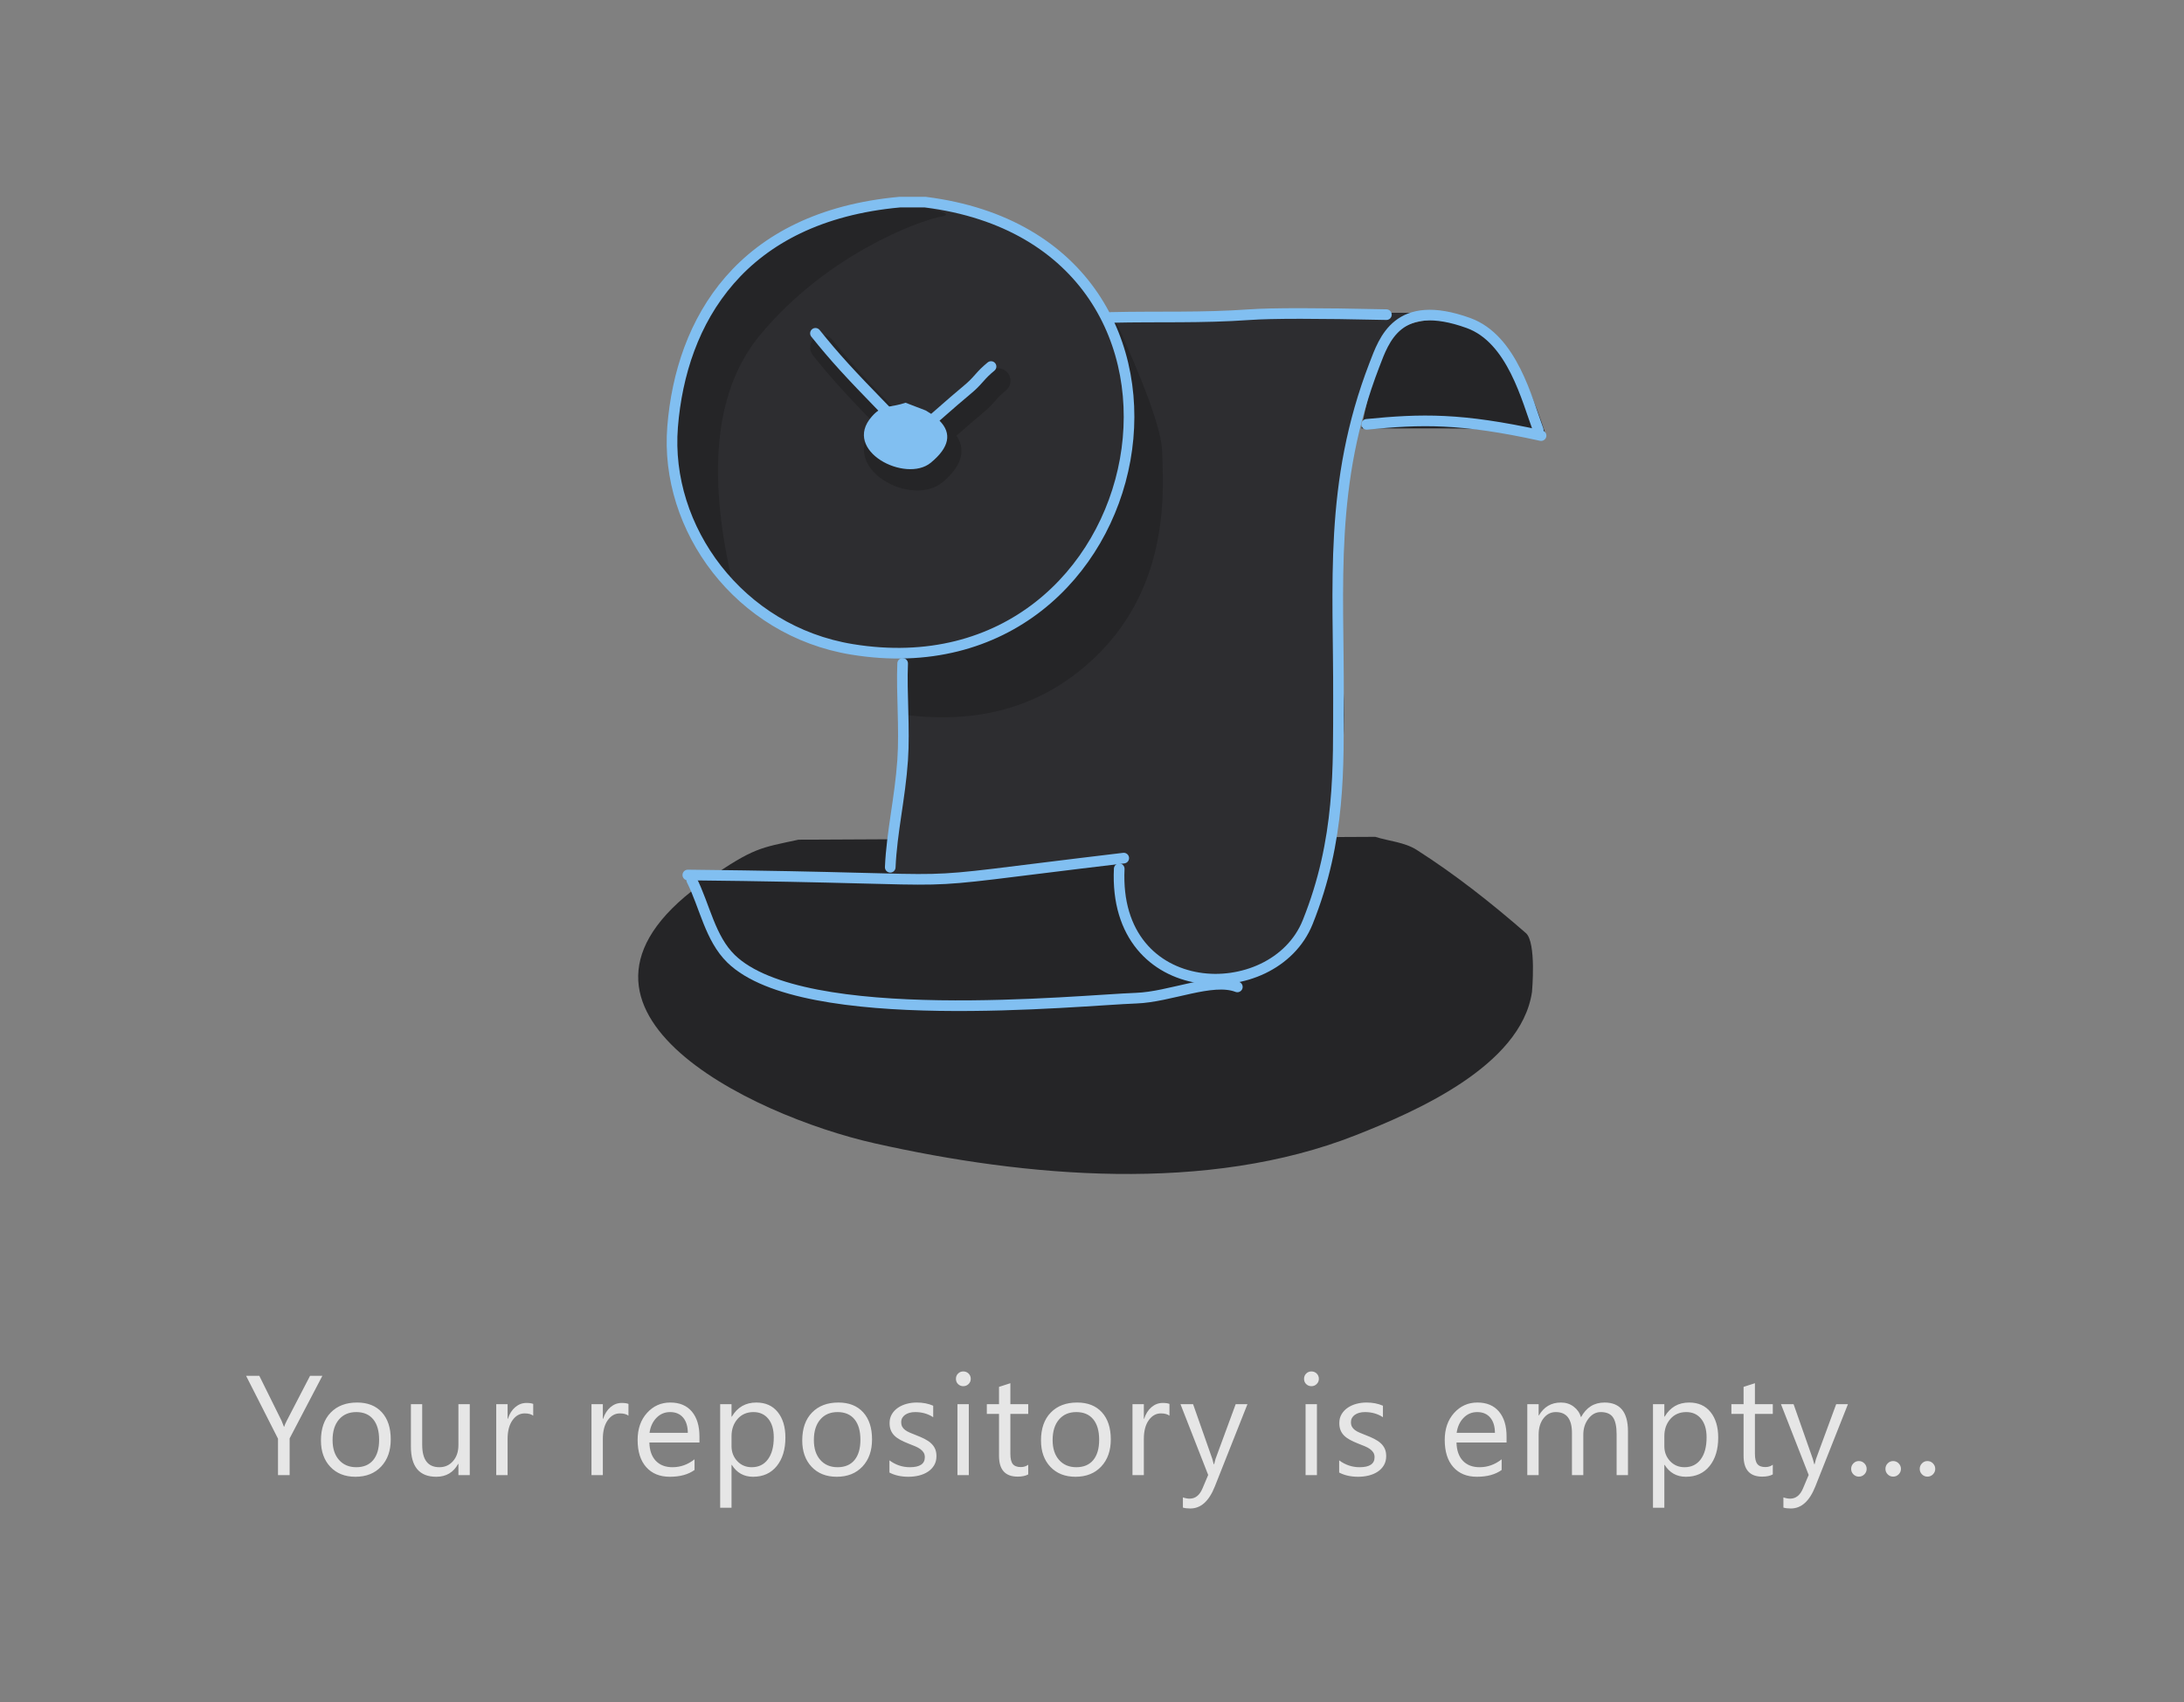 <svg xmlns="http://www.w3.org/2000/svg" width="308" height="240" viewBox="0 0 308 240">
  <rect x="0" y="0" width="308" height="240" fill="#808080" stroke="none"/>
  <g fill="none" fill-rule="evenodd">
    <rect width="308" height="241"/>
    <path fill="#FFFFFF" d="M45.465,193.996 L40.846,202.824 L40.846,208 L39.205,208 L39.205,202.863 L34.703,193.996 L36.568,193.996 L39.703,200.324 C39.742,200.402 39.856,200.689 40.045,201.184 L40.074,201.184 C40.139,200.962 40.263,200.676 40.445,200.324 L43.727,193.996 L45.465,193.996 Z M50.125,208.234 C48.647,208.234 47.467,207.767 46.585,206.833 C45.703,205.899 45.262,204.66 45.262,203.117 C45.262,201.437 45.721,200.126 46.639,199.182 C47.557,198.238 48.797,197.766 50.359,197.766 C51.85,197.766 53.014,198.225 53.851,199.143 C54.687,200.061 55.105,201.333 55.105,202.961 C55.105,204.556 54.655,205.834 53.753,206.794 C52.851,207.754 51.642,208.234 50.125,208.234 Z M50.242,199.113 C49.214,199.113 48.4,199.463 47.801,200.163 C47.202,200.863 46.902,201.828 46.902,203.059 C46.902,204.243 47.205,205.178 47.811,205.861 C48.416,206.545 49.227,206.887 50.242,206.887 C51.277,206.887 52.073,206.551 52.63,205.881 C53.187,205.21 53.465,204.257 53.465,203.02 C53.465,201.77 53.187,200.806 52.63,200.129 C52.073,199.452 51.277,199.113 50.242,199.113 Z M66.25,208 L64.648,208 L64.648,206.418 L64.609,206.418 C63.945,207.629 62.917,208.234 61.523,208.234 C59.141,208.234 57.949,206.815 57.949,203.977 L57.949,198 L59.541,198 L59.541,203.723 C59.541,205.832 60.348,206.887 61.963,206.887 C62.744,206.887 63.387,206.599 63.892,206.022 C64.396,205.446 64.648,204.693 64.648,203.762 L64.648,198 L66.25,198 L66.25,208 Z M75.197,199.621 C74.917,199.406 74.514,199.299 73.986,199.299 C73.303,199.299 72.731,199.621 72.272,200.266 C71.813,200.91 71.584,201.789 71.584,202.902 L71.584,208 L69.982,208 L69.982,198 L71.584,198 L71.584,200.061 L71.623,200.061 C71.851,199.357 72.199,198.809 72.668,198.415 C73.137,198.021 73.661,197.824 74.24,197.824 C74.657,197.824 74.976,197.87 75.197,197.961 L75.197,199.621 Z M88.629,199.621 C88.349,199.406 87.945,199.299 87.418,199.299 C86.734,199.299 86.163,199.621 85.704,200.266 C85.245,200.91 85.016,201.789 85.016,202.902 L85.016,208 L83.414,208 L83.414,198 L85.016,198 L85.016,200.061 L85.055,200.061 C85.283,199.357 85.631,198.809 86.1,198.415 C86.568,198.021 87.092,197.824 87.672,197.824 C88.089,197.824 88.408,197.87 88.629,197.961 L88.629,199.621 Z M98.641,203.4 L91.58,203.4 C91.606,204.514 91.906,205.373 92.479,205.979 C93.051,206.584 93.839,206.887 94.842,206.887 C95.968,206.887 97.003,206.516 97.947,205.773 L97.947,207.277 C97.068,207.915 95.906,208.234 94.461,208.234 C93.048,208.234 91.938,207.78 91.131,206.872 C90.324,205.964 89.92,204.686 89.92,203.039 C89.92,201.483 90.361,200.215 91.243,199.235 C92.125,198.256 93.221,197.766 94.529,197.766 C95.838,197.766 96.85,198.189 97.566,199.035 C98.283,199.882 98.641,201.057 98.641,202.561 L98.641,203.4 Z M97,202.043 C96.993,201.118 96.771,200.399 96.331,199.885 C95.892,199.37 95.281,199.113 94.5,199.113 C93.745,199.113 93.104,199.383 92.576,199.924 C92.049,200.464 91.723,201.171 91.6,202.043 L97,202.043 Z M103.203,206.555 L103.164,206.555 L103.164,212.6 L101.562,212.6 L101.562,198 L103.164,198 L103.164,199.758 L103.203,199.758 C103.991,198.43 105.143,197.766 106.66,197.766 C107.949,197.766 108.955,198.213 109.678,199.108 C110.4,200.004 110.762,201.203 110.762,202.707 C110.762,204.38 110.355,205.72 109.541,206.726 C108.727,207.731 107.614,208.234 106.201,208.234 C104.906,208.234 103.906,207.674 103.203,206.555 Z M103.164,202.521 L103.164,203.918 C103.164,204.745 103.433,205.446 103.97,206.022 C104.507,206.599 105.189,206.887 106.016,206.887 C106.986,206.887 107.746,206.516 108.296,205.773 C108.846,205.031 109.121,203.999 109.121,202.678 C109.121,201.564 108.864,200.692 108.35,200.061 C107.835,199.429 107.139,199.113 106.26,199.113 C105.329,199.113 104.58,199.437 104.014,200.085 C103.447,200.733 103.164,201.545 103.164,202.521 Z M118,208.234 C116.522,208.234 115.342,207.767 114.46,206.833 C113.578,205.899 113.137,204.66 113.137,203.117 C113.137,201.437 113.596,200.126 114.514,199.182 C115.432,198.238 116.672,197.766 118.234,197.766 C119.725,197.766 120.889,198.225 121.726,199.143 C122.562,200.061 122.98,201.333 122.98,202.961 C122.98,204.556 122.53,205.834 121.628,206.794 C120.726,207.754 119.517,208.234 118,208.234 Z M118.117,199.113 C117.089,199.113 116.275,199.463 115.676,200.163 C115.077,200.863 114.777,201.828 114.777,203.059 C114.777,204.243 115.08,205.178 115.686,205.861 C116.291,206.545 117.102,206.887 118.117,206.887 C119.152,206.887 119.948,206.551 120.505,205.881 C121.062,205.21 121.34,204.257 121.34,203.02 C121.34,201.77 121.062,200.806 120.505,200.129 C119.948,199.452 119.152,199.113 118.117,199.113 Z M125.434,207.639 L125.434,205.92 C126.306,206.564 127.266,206.887 128.314,206.887 C129.721,206.887 130.424,206.418 130.424,205.48 C130.424,205.214 130.364,204.987 130.243,204.802 C130.123,204.616 129.96,204.452 129.755,204.309 C129.55,204.165 129.309,204.037 129.032,203.923 C128.756,203.809 128.458,203.69 128.139,203.566 C127.696,203.391 127.307,203.213 126.972,203.034 C126.636,202.855 126.356,202.653 126.132,202.429 C125.907,202.204 125.738,201.949 125.624,201.662 C125.51,201.376 125.453,201.04 125.453,200.656 C125.453,200.187 125.561,199.772 125.775,199.411 C125.99,199.05 126.277,198.747 126.635,198.503 C126.993,198.259 127.401,198.075 127.86,197.951 C128.319,197.827 128.793,197.766 129.281,197.766 C130.147,197.766 130.922,197.915 131.605,198.215 L131.605,199.836 C130.87,199.354 130.023,199.113 129.066,199.113 C128.767,199.113 128.497,199.147 128.256,199.216 C128.015,199.284 127.808,199.38 127.636,199.504 C127.463,199.628 127.33,199.776 127.235,199.948 C127.141,200.121 127.094,200.311 127.094,200.52 C127.094,200.78 127.141,200.998 127.235,201.174 C127.33,201.35 127.468,201.506 127.65,201.643 C127.833,201.779 128.054,201.903 128.314,202.014 C128.575,202.124 128.871,202.245 129.203,202.375 C129.646,202.544 130.043,202.718 130.395,202.897 C130.746,203.076 131.046,203.278 131.293,203.503 C131.54,203.728 131.731,203.986 131.864,204.279 C131.998,204.572 132.064,204.921 132.064,205.324 C132.064,205.819 131.955,206.249 131.737,206.613 C131.519,206.978 131.228,207.281 130.863,207.521 C130.499,207.762 130.079,207.941 129.604,208.059 C129.128,208.176 128.63,208.234 128.109,208.234 C127.081,208.234 126.189,208.036 125.434,207.639 Z M135.846,195.461 C135.559,195.461 135.315,195.363 135.113,195.168 C134.911,194.973 134.811,194.725 134.811,194.426 C134.811,194.126 134.911,193.877 135.113,193.679 C135.315,193.48 135.559,193.381 135.846,193.381 C136.139,193.381 136.388,193.48 136.593,193.679 C136.798,193.877 136.9,194.126 136.9,194.426 C136.9,194.712 136.798,194.956 136.593,195.158 C136.388,195.36 136.139,195.461 135.846,195.461 Z M136.627,208 L135.025,208 L135.025,198 L136.627,198 L136.627,208 Z M145.008,207.902 C144.63,208.111 144.132,208.215 143.514,208.215 C141.762,208.215 140.887,207.238 140.887,205.285 L140.887,199.367 L139.168,199.367 L139.168,198 L140.887,198 L140.887,195.559 L142.488,195.041 L142.488,198 L145.008,198 L145.008,199.367 L142.488,199.367 L142.488,205.002 C142.488,205.673 142.602,206.151 142.83,206.438 C143.058,206.724 143.436,206.867 143.963,206.867 C144.367,206.867 144.715,206.757 145.008,206.535 L145.008,207.902 Z M151.67,208.234 C150.192,208.234 149.012,207.767 148.13,206.833 C147.248,205.899 146.807,204.66 146.807,203.117 C146.807,201.437 147.266,200.126 148.184,199.182 C149.102,198.238 150.342,197.766 151.904,197.766 C153.395,197.766 154.559,198.225 155.396,199.143 C156.232,200.061 156.65,201.333 156.65,202.961 C156.65,204.556 156.2,205.834 155.298,206.794 C154.396,207.754 153.187,208.234 151.67,208.234 Z M151.787,199.113 C150.758,199.113 149.945,199.463 149.346,200.163 C148.747,200.863 148.447,201.828 148.447,203.059 C148.447,204.243 148.75,205.178 149.355,205.861 C149.961,206.545 150.771,206.887 151.787,206.887 C152.822,206.887 153.618,206.551 154.175,205.881 C154.731,205.21 155.01,204.257 155.01,203.02 C155.01,201.77 154.731,200.806 154.175,200.129 C153.618,199.452 152.822,199.113 151.787,199.113 Z M164.924,199.621 C164.644,199.406 164.24,199.299 163.713,199.299 C163.029,199.299 162.458,199.621 161.999,200.266 C161.54,200.91 161.311,201.789 161.311,202.902 L161.311,208 L159.709,208 L159.709,198 L161.311,198 L161.311,200.061 L161.35,200.061 C161.577,199.357 161.926,198.809 162.395,198.415 C162.863,198.021 163.387,197.824 163.967,197.824 C164.383,197.824 164.702,197.87 164.924,197.961 L164.924,199.621 Z M175.922,198 L171.322,209.602 C170.502,211.672 169.35,212.707 167.865,212.707 C167.449,212.707 167.1,212.665 166.82,212.58 L166.82,211.145 C167.165,211.262 167.481,211.32 167.768,211.32 C168.575,211.32 169.18,210.839 169.584,209.875 L170.385,207.98 L166.479,198 L168.256,198 L170.961,205.695 C170.993,205.793 171.062,206.047 171.166,206.457 L171.225,206.457 C171.257,206.301 171.322,206.053 171.42,205.715 L174.262,198 L175.922,198 Z M184.939,195.461 C184.653,195.461 184.409,195.363 184.207,195.168 C184.005,194.973 183.904,194.725 183.904,194.426 C183.904,194.126 184.005,193.877 184.207,193.679 C184.409,193.48 184.653,193.381 184.939,193.381 C185.232,193.381 185.481,193.48 185.687,193.679 C185.892,193.877 185.994,194.126 185.994,194.426 C185.994,194.712 185.892,194.956 185.687,195.158 C185.481,195.36 185.232,195.461 184.939,195.461 Z M185.721,208 L184.119,208 L184.119,198 L185.721,198 L185.721,208 Z M188.857,207.639 L188.857,205.92 C189.73,206.564 190.69,206.887 191.738,206.887 C193.145,206.887 193.848,206.418 193.848,205.48 C193.848,205.214 193.787,204.987 193.667,204.802 C193.547,204.616 193.384,204.452 193.179,204.309 C192.974,204.165 192.733,204.037 192.456,203.923 C192.179,203.809 191.882,203.69 191.562,203.566 C191.12,203.391 190.731,203.213 190.396,203.034 C190.06,202.855 189.78,202.653 189.556,202.429 C189.331,202.204 189.162,201.949 189.048,201.662 C188.934,201.376 188.877,201.04 188.877,200.656 C188.877,200.187 188.984,199.772 189.199,199.411 C189.414,199.05 189.701,198.747 190.059,198.503 C190.417,198.259 190.825,198.075 191.284,197.951 C191.743,197.827 192.217,197.766 192.705,197.766 C193.571,197.766 194.346,197.915 195.029,198.215 L195.029,199.836 C194.294,199.354 193.447,199.113 192.49,199.113 C192.191,199.113 191.921,199.147 191.68,199.216 C191.439,199.284 191.232,199.38 191.06,199.504 C190.887,199.628 190.754,199.776 190.659,199.948 C190.565,200.121 190.518,200.311 190.518,200.52 C190.518,200.78 190.565,200.998 190.659,201.174 C190.754,201.35 190.892,201.506 191.074,201.643 C191.257,201.779 191.478,201.903 191.738,202.014 C191.999,202.124 192.295,202.245 192.627,202.375 C193.07,202.544 193.467,202.718 193.818,202.897 C194.17,203.076 194.469,203.278 194.717,203.503 C194.964,203.728 195.155,203.986 195.288,204.279 C195.422,204.572 195.488,204.921 195.488,205.324 C195.488,205.819 195.379,206.249 195.161,206.613 C194.943,206.978 194.652,207.281 194.287,207.521 C193.923,207.762 193.503,207.941 193.027,208.059 C192.552,208.176 192.054,208.234 191.533,208.234 C190.505,208.234 189.613,208.036 188.857,207.639 Z M212.465,203.4 L205.404,203.4 C205.43,204.514 205.73,205.373 206.303,205.979 C206.876,206.584 207.663,206.887 208.666,206.887 C209.792,206.887 210.827,206.516 211.771,205.773 L211.771,207.277 C210.893,207.915 209.73,208.234 208.285,208.234 C206.872,208.234 205.762,207.78 204.955,206.872 C204.148,205.964 203.744,204.686 203.744,203.039 C203.744,201.483 204.185,200.215 205.067,199.235 C205.95,198.256 207.045,197.766 208.354,197.766 C209.662,197.766 210.674,198.189 211.391,199.035 C212.107,199.882 212.465,201.057 212.465,202.561 L212.465,203.4 Z M210.824,202.043 C210.818,201.118 210.595,200.399 210.155,199.885 C209.716,199.37 209.105,199.113 208.324,199.113 C207.569,199.113 206.928,199.383 206.4,199.924 C205.873,200.464 205.548,201.171 205.424,202.043 L210.824,202.043 Z M229.586,208 L227.984,208 L227.984,202.258 C227.984,201.151 227.813,200.35 227.472,199.855 C227.13,199.361 226.555,199.113 225.748,199.113 C225.064,199.113 224.483,199.426 224.005,200.051 C223.526,200.676 223.287,201.424 223.287,202.297 L223.287,208 L221.686,208 L221.686,202.062 C221.686,200.096 220.927,199.113 219.41,199.113 C218.707,199.113 218.128,199.408 217.672,199.997 C217.216,200.586 216.988,201.353 216.988,202.297 L216.988,208 L215.387,208 L215.387,198 L216.988,198 L216.988,199.582 L217.027,199.582 C217.737,198.371 218.772,197.766 220.133,197.766 C220.816,197.766 221.412,197.956 221.92,198.337 C222.428,198.718 222.776,199.217 222.965,199.836 C223.707,198.456 224.814,197.766 226.285,197.766 C228.486,197.766 229.586,199.123 229.586,201.838 L229.586,208 Z M234.754,206.555 L234.715,206.555 L234.715,212.6 L233.113,212.6 L233.113,198 L234.715,198 L234.715,199.758 L234.754,199.758 C235.542,198.43 236.694,197.766 238.211,197.766 C239.5,197.766 240.506,198.213 241.229,199.108 C241.951,200.004 242.312,201.203 242.312,202.707 C242.312,204.38 241.906,205.72 241.092,206.726 C240.278,207.731 239.165,208.234 237.752,208.234 C236.456,208.234 235.457,207.674 234.754,206.555 Z M234.715,202.521 L234.715,203.918 C234.715,204.745 234.983,205.446 235.521,206.022 C236.058,206.599 236.74,206.887 237.566,206.887 C238.536,206.887 239.297,206.516 239.847,205.773 C240.397,205.031 240.672,203.999 240.672,202.678 C240.672,201.564 240.415,200.692 239.9,200.061 C239.386,199.429 238.689,199.113 237.811,199.113 C236.88,199.113 236.131,199.437 235.564,200.085 C234.998,200.733 234.715,201.545 234.715,202.521 Z M250.01,207.902 C249.632,208.111 249.134,208.215 248.516,208.215 C246.764,208.215 245.889,207.238 245.889,205.285 L245.889,199.367 L244.17,199.367 L244.17,198 L245.889,198 L245.889,195.559 L247.49,195.041 L247.49,198 L250.01,198 L250.01,199.367 L247.49,199.367 L247.49,205.002 C247.49,205.673 247.604,206.151 247.832,206.438 C248.06,206.724 248.437,206.867 248.965,206.867 C249.368,206.867 249.717,206.757 250.01,206.535 L250.01,207.902 Z M260.607,198 L256.008,209.602 C255.187,211.672 254.035,212.707 252.551,212.707 C252.134,212.707 251.786,212.665 251.506,212.58 L251.506,211.145 C251.851,211.262 252.167,211.32 252.453,211.32 C253.26,211.32 253.866,210.839 254.27,209.875 L255.07,207.98 L251.164,198 L252.941,198 L255.646,205.695 C255.679,205.793 255.747,206.047 255.852,206.457 L255.91,206.457 C255.943,206.301 256.008,206.053 256.105,205.715 L258.947,198 L260.607,198 Z M262.143,208.215 C261.843,208.215 261.588,208.107 261.376,207.893 C261.164,207.678 261.059,207.421 261.059,207.121 C261.059,206.822 261.164,206.563 261.376,206.345 C261.588,206.127 261.843,206.018 262.143,206.018 C262.449,206.018 262.709,206.127 262.924,206.345 C263.139,206.563 263.246,206.822 263.246,207.121 C263.246,207.421 263.139,207.678 262.924,207.893 C262.709,208.107 262.449,208.215 262.143,208.215 Z M266.979,208.215 C266.679,208.215 266.424,208.107 266.212,207.893 C266,207.678 265.895,207.421 265.895,207.121 C265.895,206.822 266,206.563 266.212,206.345 C266.424,206.127 266.679,206.018 266.979,206.018 C267.285,206.018 267.545,206.127 267.76,206.345 C267.975,206.563 268.082,206.822 268.082,207.121 C268.082,207.421 267.975,207.678 267.76,207.893 C267.545,208.107 267.285,208.215 266.979,208.215 Z M271.814,208.215 C271.515,208.215 271.259,208.107 271.048,207.893 C270.836,207.678 270.73,207.421 270.73,207.121 C270.73,206.822 270.836,206.563 271.048,206.345 C271.259,206.127 271.515,206.018 271.814,206.018 C272.12,206.018 272.381,206.127 272.596,206.345 C272.811,206.563 272.918,206.822 272.918,207.121 C272.918,207.421 272.811,207.678 272.596,207.893 C272.381,208.107 272.12,208.215 271.814,208.215 Z" opacity=".8"/>
    <g transform="translate(90 28)">
      <path fill="#252527" d="M22.612,90.401 C17.229,91.568 16.355,91.491 9.881,95.939 C-16.311,113.935 15.91,129.301 33.365,133.219 C54.682,138.003 80.306,140.319 101.238,132.055 C109.348,128.853 124.503,122.39 126.05,111.875 C126.051,111.864 126.695,104.886 125.19,103.573 C120.329,99.332 115.235,95.318 109.804,91.848 C108.076,90.745 105.898,90.616 103.946,90"/>
      <g transform="translate(4)">
        <path fill="#2D2D30" d="M31.339,95.223 C36.144,95.223 41.154,95.223 46.371,95.223 C51.588,95.223 57.351,94.419 63.662,92.812 C63.077,97.849 63.976,101.834 66.359,104.769 C69.934,109.17 75.33,109.365 79.872,109.17 C84.413,108.976 90.906,104.125 92.304,98.469 C93.702,92.812 96.104,79.275 95.435,68.707 C94.766,58.139 95.352,37.169 96.957,32.387 C98.562,27.605 100.475,20.14 102.562,18.121 C103.953,16.775 105.902,16.102 108.41,16.102 C88.623,16.102 78.025,16.102 76.617,16.102 C75.209,16.102 69.721,16.102 60.152,16.102 C54.151,5.783 45.874,0.484 35.322,0.206 C19.493,-0.211 -0.298,15.38 0.49,32.387 C1.278,49.394 12.822,63.214 28.129,63.579 C33.274,63.579 33.063,62.422 33.303,64.789 C34.668,78.244 33.303,75.729 33.303,81.716 C33.303,85.707 32.648,90.209 31.339,95.223 Z"/>
        <path fill="#252527" d="M98 32.412C101.619 32.412 105.72 32.412 110.304 32.412 114.888 32.412 119.466 32.761 124.04 33.459 120.637 22.746 116.612 17.277 111.967 17.052 104.999 16.714 102.065 17.966 100.49 22.742 99.44 25.926 98.61 29.149 98 32.412zM33.487 64.528L33.487 72.778C44.398 74.211 53.432 71.461 60.591 64.528 71.328 54.129 69.987 40.205 69.9 35.738 69.842 32.761 67.516 26.294 62.922 16.337 65.933 30.663 64.868 41.693 59.726 49.429 54.584 57.165 45.837 62.198 33.487 64.528zM3.759 95.638C4.192 100.937 5.496 104.452 7.67 106.182 10.931 108.777 19.576 112.505 27.198 113.07 34.821 113.636 43.484 114.202 56.97 113.636 65.96 113.259 73.597 112.087 79.883 110.121 72.557 110.28 68.135 108.491 66.615 104.754 65.095 101.017 64.335 97.415 64.335 93.947 52.587 95.074 42.774 95.638 34.896 95.638 27.018 95.638 16.639 95.638 3.759 95.638z"/>
        <path fill="#2D2D30" d="M32.899,0.5 C10.422,2.546 2.055,17.271 0.855,32.185 C-0.298,46.512 10.25,60.968 26.16,63.565 C69.485,70.638 82.115,6.212 36.469,0.5 L32.899,0.5 Z"/>
        <path fill="#252527" d="M9.137,53.434 C5.66,38.087 7.009,26.69 13.184,19.242 C22.445,8.07 35.292,3.166 38.904,2.497 C42.515,1.828 25.357,-1.709 17.247,4.523 C9.137,10.755 2.277,20.574 1.392,28.987 C0.507,37.401 2.671,46.018 4.249,48.027 C5.301,49.366 6.93,51.168 9.137,53.434 Z"/>
        <path stroke="#81BFF1" stroke-width="1.5" d="M32.899.5C10.422 2.546 2.055 17.271.855 32.185-.298 46.512 10.25 60.968 26.16 63.565 69.485 70.638 82.115 6.212 36.469.5L32.899.5zM3 95.381C48.932 95.86 28.473 97.274 64.476 93" stroke-linecap="round" stroke-linejoin="round"/>
        <path stroke="#81BFF1" stroke-width="1.5" d="M33.297 65.549C33.117 69.696 33.604 74.732 33.297 79.189 32.93 84.535 31.764 89.315 31.547 94.29M63.839 94.503C62.931 113.497 85.609 113.983 90.414 102.039 95.116 90.349 94.726 80.086 94.76 70.539 94.818 54.427 93.365 40.197 99.827 23.453 101.186 19.933 103.084 13.94 113.081 17.544 119.277 19.778 121.343 28.377 122.936 32.628M62.646 16.762C69.562 16.603 75.301 16.858 82.28 16.367 85.366 16.149 91.779 16.149 101.519 16.367" stroke-linecap="round" stroke-linejoin="round"/>
        <path stroke="#81BFF1" stroke-width="1.5" d="M3.55 96.089C5.401 99.791 6.139 104.306 9.103 107.195 19.276 117.107 58.208 113.021 66.219 112.748 71.005 112.584 76.94 109.795 80.498 111.161M98.741 31.835C106.465 31.07 112.016 30.937 123.331 33.42" stroke-linecap="round" stroke-linejoin="round"/>
        <g fill-rule="nonzero" transform="translate(20 18)">
          <path fill="#252527" d="M14.393,11.839 L14.733,11.726 L17.914,12.949 L18.053,13.015 C18.11,13.048 18.167,13.081 18.222,13.113 C20.215,11.367 21.094,10.61 22.226,9.667 C22.876,9.125 23.167,8.84 23.745,8.187 C24.438,7.405 24.852,6.999 25.643,6.34 C26.385,5.721 27.489,5.821 28.107,6.563 C28.726,7.306 28.626,8.409 27.884,9.028 C27.235,9.569 26.943,9.855 26.366,10.507 C25.673,11.29 25.258,11.696 24.468,12.355 C23.431,13.219 22.609,13.925 20.889,15.431 C22.304,17.512 21.564,19.825 18.901,22.018 C16.847,23.709 13.308,23.441 10.647,21.737 C7.693,19.845 6.813,16.785 9.187,14.086 C9.263,13.999 9.338,13.917 9.413,13.838 C5.112,9.405 3.159,7.237 0.636,4.096 C0.03,3.342 0.151,2.241 0.904,1.636 C1.658,1.03 2.759,1.151 3.364,1.904 C5.957,5.132 7.922,7.293 12.745,12.244 C13.57,12.092 13.821,12.03 14.393,11.839 Z"/>
          <path fill="#81BFF1" d="M11.401,11.323 C11.304,11.224 11.204,11.122 11.102,11.017 C6.426,6.218 4.323,3.94 1.585,0.53 C1.325,0.207 0.853,0.156 0.53,0.415 C0.207,0.675 0.156,1.147 0.415,1.47 C3.16,4.887 5.271,7.179 9.866,11.897 C9.574,12.095 9.272,12.365 8.938,12.746 C4.708,17.558 13.722,22.164 17.265,19.247 C19.873,17.099 20.284,15.123 18.5,13.318 C18.505,13.313 18.51,13.309 18.516,13.304 C20.646,11.436 21.601,10.609 22.827,9.587 C23.61,8.934 23.987,8.556 24.617,7.844 C25.2,7.185 25.527,6.858 26.244,6.26 C26.562,5.995 26.605,5.522 26.339,5.204 C26.074,4.885 25.601,4.843 25.283,5.108 C24.5,5.76 24.123,6.139 23.494,6.85 C22.91,7.509 22.584,7.837 21.867,8.435 C20.627,9.468 19.666,10.3 17.527,12.177 C17.456,12.238 17.388,12.298 17.32,12.358 C17.084,12.198 16.829,12.039 16.555,11.882 L13.709,10.788 C12.734,11.113 12.015,11.206 11.401,11.323 Z"/>
        </g>
      </g>
    </g>
  </g>
</svg>
